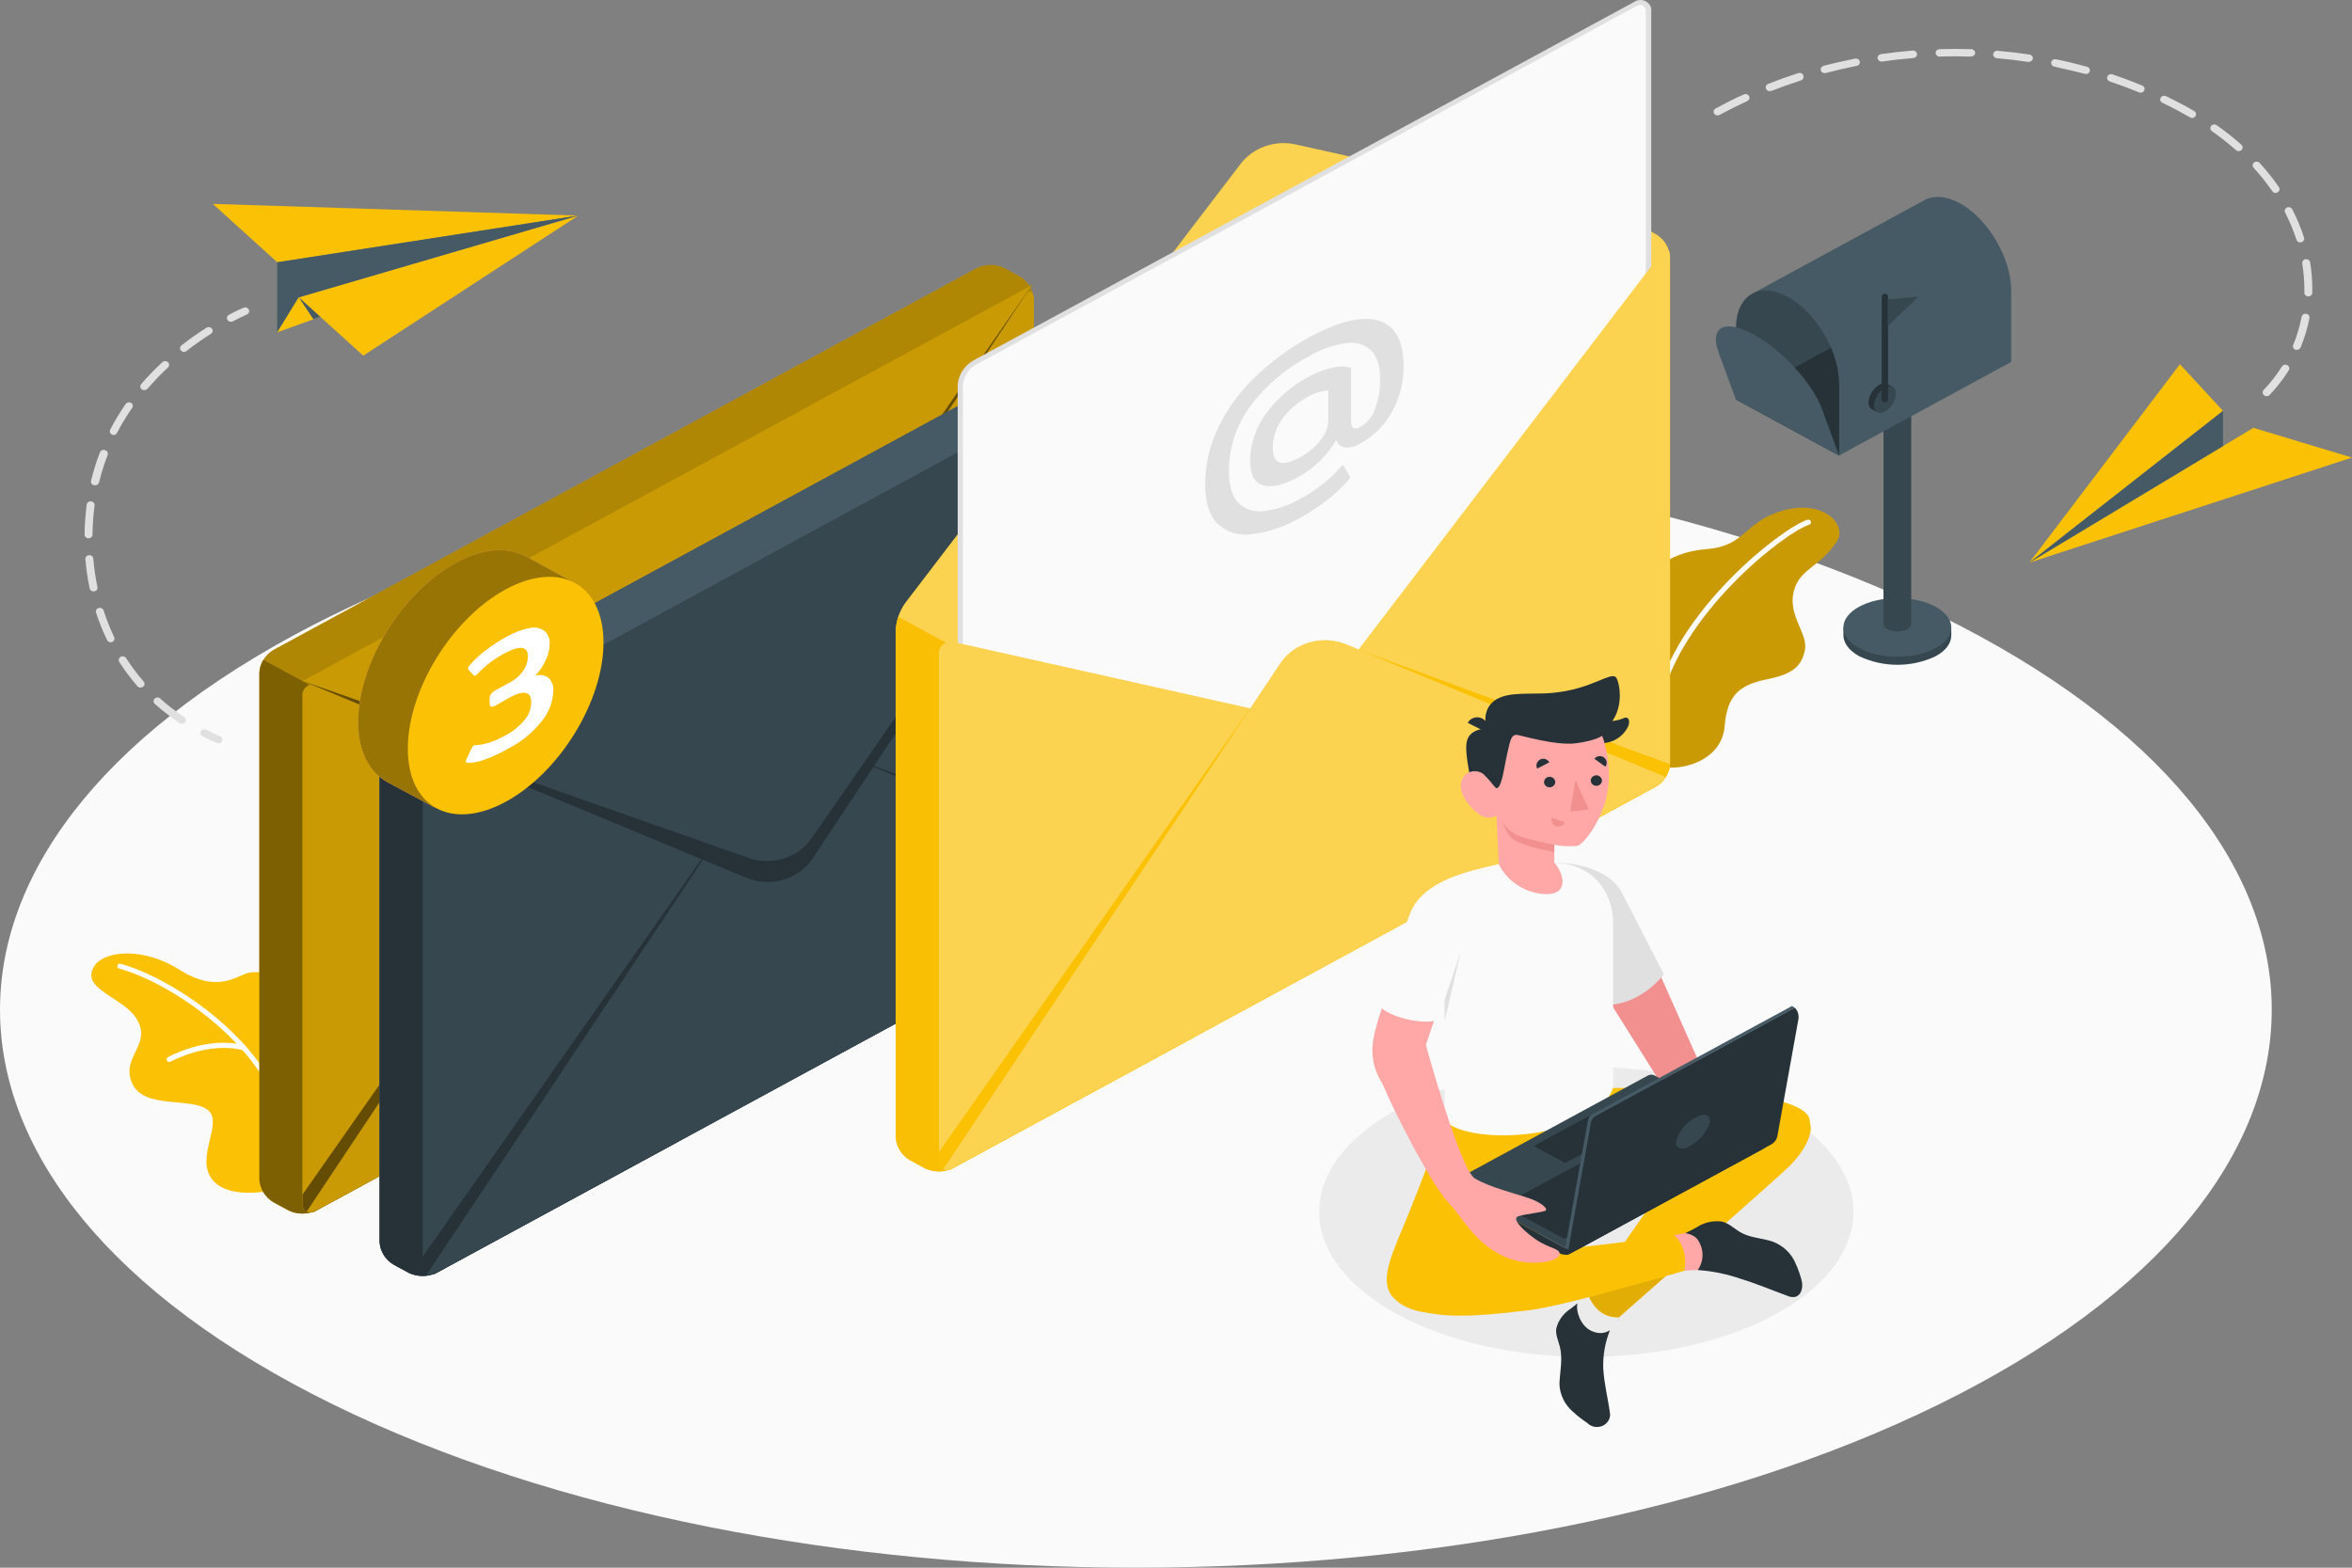 <svg width="75" height="50" viewBox="0 0 75 50" fill="none" xmlns="http://www.w3.org/2000/svg">
<rect x="0" y="0" width="75" height="50" fill="#808080" stroke="none"/>
<path d="M10.609 44.788C24.755 51.737 47.688 51.737 61.832 44.788C75.976 37.838 75.978 26.57 61.832 19.62C47.686 12.671 24.753 12.671 10.609 19.62C-3.535 26.57 -3.537 37.838 10.609 44.788Z" fill="#FAFAFA"/>
<path d="M44.562 35.379C41.234 37.185 41.234 40.114 44.562 41.921C47.889 43.728 53.281 43.728 56.609 41.921C59.936 40.114 59.935 37.185 56.609 35.379C53.283 33.574 47.887 33.573 44.562 35.379Z" fill="#EBEBEB"/>
<path d="M9.527 9.483L18.441 6.875L11.584 11.343L9.527 9.483Z" fill="#FBC105"/>
<path d="M18.442 6.876L8.841 8.365L6.785 6.503L18.442 6.876Z" fill="#FBC105"/>
<path d="M8.84 8.365V10.599L9.527 9.483L18.441 6.875L8.84 8.365Z" fill="#455A64"/>
<path d="M8.84 10.599L10.213 10.104L9.527 9.483L8.84 10.599Z" fill="#FBC105"/>
<path d="M9.527 9.483L10.213 10.104L9.993 10.182L9.527 9.483Z" fill="#455A64"/>
<path d="M7.364 10.263C7.335 10.263 7.308 10.255 7.285 10.239C7.262 10.223 7.246 10.2 7.239 10.174C7.232 10.148 7.234 10.121 7.245 10.096C7.257 10.072 7.276 10.052 7.301 10.039C7.453 9.96 7.607 9.88 7.759 9.818C7.774 9.811 7.791 9.806 7.808 9.804C7.825 9.803 7.842 9.805 7.858 9.81C7.874 9.815 7.889 9.823 7.902 9.833C7.915 9.844 7.926 9.857 7.933 9.871C7.941 9.886 7.945 9.902 7.946 9.918C7.946 9.934 7.944 9.95 7.938 9.965C7.932 9.98 7.922 9.994 7.911 10.005C7.899 10.017 7.884 10.026 7.869 10.033C7.722 10.099 7.572 10.171 7.425 10.249C7.406 10.258 7.385 10.263 7.364 10.263V10.263Z" fill="#E0E0E0"/>
<path d="M5.805 23.086C5.779 23.086 5.754 23.079 5.732 23.065C5.458 22.883 5.198 22.683 4.954 22.465C4.939 22.456 4.926 22.443 4.916 22.428C4.906 22.414 4.9 22.397 4.897 22.38C4.895 22.363 4.897 22.346 4.902 22.329C4.908 22.312 4.917 22.297 4.93 22.285C4.942 22.272 4.957 22.262 4.974 22.255C4.991 22.248 5.01 22.245 5.028 22.246C5.046 22.247 5.064 22.251 5.081 22.259C5.097 22.267 5.112 22.278 5.123 22.292C5.358 22.502 5.609 22.695 5.874 22.87C5.896 22.885 5.912 22.905 5.921 22.93C5.929 22.953 5.929 22.979 5.921 23.003C5.913 23.027 5.896 23.048 5.875 23.063C5.853 23.078 5.827 23.086 5.8 23.086H5.805ZM4.481 21.93C4.463 21.93 4.444 21.926 4.427 21.919C4.41 21.912 4.395 21.901 4.383 21.887C4.171 21.643 3.977 21.384 3.804 21.114C3.787 21.087 3.782 21.054 3.79 21.023C3.798 20.992 3.818 20.966 3.847 20.95C3.876 20.933 3.911 20.928 3.944 20.936C3.976 20.943 4.005 20.963 4.022 20.99C4.189 21.251 4.375 21.5 4.579 21.736C4.6 21.761 4.61 21.792 4.607 21.823C4.604 21.854 4.588 21.883 4.562 21.903C4.54 21.921 4.511 21.93 4.481 21.93V21.93ZM3.531 20.485C3.506 20.485 3.482 20.479 3.462 20.466C3.441 20.454 3.424 20.436 3.414 20.415C3.276 20.128 3.158 19.832 3.06 19.531C3.053 19.502 3.057 19.471 3.073 19.445C3.089 19.419 3.115 19.399 3.146 19.39C3.177 19.381 3.21 19.384 3.238 19.397C3.267 19.41 3.29 19.433 3.301 19.461C3.395 19.753 3.507 20.038 3.639 20.317C3.646 20.331 3.65 20.346 3.651 20.362C3.651 20.378 3.649 20.394 3.643 20.409C3.637 20.423 3.628 20.437 3.617 20.448C3.605 20.46 3.592 20.469 3.576 20.476C3.562 20.482 3.547 20.485 3.531 20.485ZM2.982 18.864C2.953 18.864 2.925 18.854 2.902 18.836C2.88 18.819 2.864 18.794 2.859 18.767C2.794 18.459 2.749 18.147 2.722 17.834C2.719 17.802 2.73 17.771 2.752 17.747C2.774 17.723 2.805 17.707 2.839 17.705C2.872 17.702 2.905 17.713 2.931 17.733C2.957 17.754 2.973 17.783 2.975 17.814C3 18.119 3.044 18.422 3.107 18.721C3.111 18.736 3.111 18.752 3.107 18.768C3.104 18.783 3.098 18.798 3.089 18.811C3.079 18.824 3.067 18.835 3.053 18.843C3.039 18.852 3.024 18.858 3.007 18.861L2.982 18.864ZM2.822 17.168C2.805 17.168 2.789 17.165 2.773 17.159C2.758 17.153 2.744 17.144 2.732 17.133C2.721 17.122 2.711 17.108 2.705 17.094C2.699 17.079 2.696 17.063 2.697 17.048C2.701 16.733 2.723 16.42 2.764 16.108C2.765 16.091 2.768 16.074 2.776 16.059C2.783 16.044 2.794 16.03 2.808 16.019C2.821 16.008 2.837 16 2.854 15.995C2.871 15.99 2.889 15.989 2.906 15.991C2.924 15.993 2.941 15.998 2.956 16.007C2.971 16.016 2.985 16.027 2.995 16.041C3.005 16.055 3.012 16.07 3.015 16.087C3.019 16.103 3.018 16.12 3.014 16.136C2.975 16.44 2.954 16.745 2.95 17.051C2.95 17.067 2.946 17.082 2.94 17.096C2.933 17.111 2.924 17.124 2.912 17.135C2.9 17.145 2.886 17.154 2.87 17.16C2.855 17.166 2.838 17.169 2.822 17.168V17.168ZM3.028 15.477C3.018 15.479 3.009 15.479 2.999 15.477C2.966 15.47 2.938 15.452 2.92 15.425C2.902 15.399 2.896 15.367 2.903 15.336C2.977 15.028 3.071 14.726 3.186 14.429C3.192 14.414 3.201 14.4 3.213 14.388C3.224 14.376 3.238 14.366 3.254 14.359C3.27 14.352 3.287 14.349 3.305 14.349C3.322 14.348 3.339 14.352 3.355 14.358C3.372 14.364 3.386 14.372 3.399 14.383C3.412 14.394 3.422 14.407 3.429 14.422C3.436 14.437 3.44 14.453 3.44 14.469C3.441 14.486 3.438 14.502 3.431 14.517C3.32 14.803 3.229 15.096 3.158 15.393C3.149 15.419 3.132 15.441 3.108 15.457C3.085 15.472 3.056 15.479 3.028 15.477V15.477ZM3.629 13.874C3.609 13.874 3.59 13.87 3.573 13.861C3.558 13.854 3.544 13.845 3.533 13.833C3.522 13.822 3.513 13.808 3.508 13.793C3.502 13.779 3.5 13.763 3.501 13.747C3.502 13.732 3.507 13.716 3.514 13.702C3.661 13.419 3.827 13.145 4.01 12.881C4.029 12.857 4.056 12.84 4.088 12.834C4.119 12.827 4.152 12.832 4.179 12.848C4.206 12.865 4.225 12.891 4.232 12.92C4.239 12.95 4.233 12.981 4.216 13.007C4.038 13.262 3.877 13.527 3.735 13.801C3.726 13.821 3.712 13.839 3.693 13.851C3.674 13.864 3.652 13.872 3.629 13.874V13.874ZM4.599 12.445C4.571 12.445 4.544 12.436 4.522 12.419C4.509 12.41 4.498 12.398 4.49 12.384C4.481 12.37 4.476 12.355 4.474 12.339C4.472 12.323 4.474 12.308 4.479 12.293C4.483 12.277 4.491 12.263 4.502 12.251C4.713 12.006 4.938 11.772 5.177 11.551C5.201 11.529 5.233 11.516 5.266 11.516C5.3 11.516 5.332 11.529 5.356 11.551C5.38 11.573 5.393 11.604 5.393 11.635C5.393 11.667 5.38 11.697 5.356 11.719C5.126 11.935 4.908 12.162 4.704 12.4C4.691 12.414 4.675 12.424 4.657 12.431C4.638 12.438 4.619 12.44 4.599 12.438V12.445ZM5.869 11.225C5.851 11.225 5.832 11.222 5.816 11.214C5.799 11.207 5.785 11.196 5.773 11.182C5.751 11.158 5.741 11.127 5.744 11.095C5.747 11.064 5.763 11.035 5.788 11.014C6.045 10.813 6.313 10.625 6.59 10.449C6.617 10.433 6.65 10.428 6.681 10.434C6.712 10.44 6.74 10.456 6.759 10.481C6.778 10.507 6.785 10.539 6.778 10.571C6.772 10.602 6.753 10.629 6.725 10.647C6.454 10.818 6.194 11.002 5.943 11.198C5.922 11.214 5.896 11.224 5.869 11.225V11.225Z" fill="#E0E0E0"/>
<path d="M6.967 23.706C6.949 23.706 6.931 23.702 6.914 23.695C6.757 23.628 6.602 23.557 6.453 23.48C6.439 23.473 6.426 23.463 6.416 23.452C6.405 23.44 6.397 23.426 6.392 23.411C6.387 23.397 6.386 23.381 6.387 23.366C6.389 23.35 6.393 23.335 6.401 23.322C6.417 23.294 6.443 23.274 6.475 23.265C6.506 23.256 6.541 23.258 6.57 23.273C6.715 23.346 6.865 23.415 7.017 23.48C7.043 23.492 7.065 23.511 7.077 23.535C7.09 23.56 7.094 23.587 7.088 23.614C7.082 23.64 7.066 23.664 7.044 23.681C7.022 23.698 6.994 23.707 6.965 23.708L6.967 23.706Z" fill="#E0E0E0"/>
<path d="M64.713 17.944L71.855 13.645L75 14.594L64.713 17.944Z" fill="#FBC105"/>
<path d="M64.713 17.945L70.886 13.105L69.513 11.616L64.713 17.945Z" fill="#FBC105"/>
<path d="M70.886 13.105V14.227L64.713 17.944L70.886 13.105Z" fill="#455A64"/>
<path d="M72.277 12.636C72.246 12.637 72.217 12.626 72.194 12.606C72.169 12.585 72.154 12.556 72.152 12.524C72.15 12.493 72.161 12.462 72.183 12.438C72.402 12.207 72.597 11.957 72.765 11.69C72.782 11.663 72.81 11.643 72.843 11.635C72.875 11.627 72.91 11.631 72.939 11.647C72.968 11.663 72.989 11.69 72.998 11.72C73.006 11.751 73.001 11.784 72.984 11.811C72.808 12.09 72.603 12.354 72.373 12.597C72.361 12.61 72.346 12.62 72.33 12.627C72.313 12.633 72.295 12.637 72.277 12.636ZM73.243 11.157C73.228 11.159 73.212 11.159 73.197 11.157C73.181 11.151 73.167 11.142 73.154 11.131C73.142 11.12 73.132 11.106 73.126 11.092C73.119 11.077 73.116 11.061 73.116 11.045C73.116 11.029 73.12 11.013 73.126 10.998C73.246 10.709 73.335 10.409 73.393 10.104C73.399 10.073 73.418 10.045 73.446 10.027C73.474 10.009 73.508 10.002 73.541 10.008C73.574 10.014 73.603 10.031 73.622 10.057C73.642 10.084 73.649 10.116 73.643 10.147C73.581 10.467 73.486 10.78 73.361 11.084C73.351 11.106 73.335 11.124 73.314 11.137C73.293 11.15 73.268 11.157 73.243 11.157V11.157ZM73.604 9.453C73.588 9.453 73.571 9.45 73.556 9.443C73.541 9.437 73.527 9.428 73.516 9.417C73.504 9.406 73.495 9.392 73.489 9.378C73.483 9.363 73.48 9.348 73.481 9.332C73.481 9.291 73.481 9.25 73.481 9.209C73.48 8.939 73.457 8.67 73.413 8.404C73.408 8.372 73.417 8.34 73.437 8.315C73.457 8.289 73.486 8.272 73.52 8.267C73.553 8.263 73.587 8.271 73.614 8.29C73.641 8.308 73.659 8.336 73.665 8.367C73.71 8.645 73.734 8.927 73.734 9.209C73.734 9.251 73.734 9.294 73.734 9.337C73.733 9.369 73.718 9.398 73.694 9.42C73.67 9.442 73.638 9.453 73.604 9.453V9.453ZM73.349 7.732C73.322 7.732 73.296 7.723 73.274 7.708C73.252 7.692 73.237 7.671 73.229 7.646C73.132 7.348 73.011 7.058 72.866 6.778C72.859 6.764 72.855 6.748 72.853 6.733C72.853 6.717 72.855 6.701 72.86 6.687C72.866 6.672 72.874 6.658 72.886 6.647C72.897 6.635 72.91 6.626 72.925 6.619C72.956 6.605 72.99 6.603 73.022 6.614C73.054 6.624 73.08 6.646 73.094 6.674C73.245 6.966 73.371 7.268 73.471 7.578C73.476 7.593 73.477 7.609 73.476 7.624C73.474 7.64 73.469 7.655 73.461 7.668C73.454 7.682 73.443 7.694 73.43 7.704C73.417 7.714 73.402 7.721 73.386 7.726C73.374 7.73 73.362 7.732 73.349 7.732V7.732ZM72.566 6.155C72.544 6.155 72.523 6.15 72.505 6.141C72.486 6.131 72.471 6.117 72.459 6.1C72.278 5.838 72.079 5.589 71.864 5.352C71.853 5.34 71.844 5.326 71.839 5.311C71.834 5.296 71.832 5.281 71.833 5.265C71.834 5.249 71.839 5.234 71.846 5.22C71.854 5.206 71.864 5.194 71.877 5.184C71.889 5.173 71.904 5.166 71.92 5.161C71.935 5.156 71.952 5.154 71.969 5.155C71.985 5.156 72.001 5.161 72.016 5.168C72.031 5.175 72.044 5.184 72.054 5.196C72.278 5.441 72.485 5.7 72.672 5.971C72.688 5.997 72.693 6.028 72.686 6.057C72.679 6.086 72.661 6.112 72.635 6.13C72.615 6.144 72.591 6.152 72.566 6.154V6.155ZM71.384 4.82C71.352 4.82 71.321 4.808 71.298 4.787C71.055 4.573 70.799 4.371 70.533 4.183C70.52 4.174 70.509 4.162 70.5 4.149C70.492 4.135 70.486 4.12 70.484 4.105C70.481 4.089 70.482 4.074 70.487 4.059C70.491 4.043 70.498 4.029 70.508 4.017C70.518 4.004 70.53 3.994 70.545 3.986C70.559 3.978 70.575 3.972 70.591 3.97C70.608 3.968 70.624 3.969 70.641 3.973C70.657 3.977 70.672 3.983 70.685 3.993C70.96 4.186 71.222 4.393 71.472 4.614C71.491 4.63 71.504 4.651 71.509 4.675C71.515 4.698 71.513 4.723 71.503 4.745C71.494 4.768 71.477 4.787 71.456 4.8C71.435 4.813 71.41 4.82 71.384 4.82V4.82ZM69.903 3.763C69.879 3.762 69.856 3.756 69.836 3.744C69.721 3.677 69.601 3.61 69.48 3.545C69.311 3.456 69.142 3.367 68.963 3.283C68.947 3.277 68.932 3.268 68.92 3.256C68.907 3.244 68.898 3.23 68.892 3.214C68.885 3.199 68.883 3.182 68.884 3.166C68.885 3.149 68.889 3.133 68.897 3.118C68.906 3.104 68.917 3.091 68.93 3.08C68.944 3.07 68.96 3.062 68.977 3.058C68.994 3.053 69.011 3.052 69.029 3.055C69.046 3.057 69.063 3.063 69.078 3.072C69.255 3.158 69.432 3.247 69.605 3.339C69.73 3.404 69.851 3.472 69.969 3.542C69.997 3.558 70.016 3.584 70.024 3.613C70.032 3.643 70.027 3.674 70.011 3.701C70.001 3.719 69.985 3.734 69.966 3.745C69.947 3.756 69.926 3.762 69.903 3.763V3.763ZM54.768 3.682C54.746 3.681 54.724 3.676 54.705 3.665C54.686 3.655 54.67 3.639 54.659 3.621C54.643 3.594 54.638 3.563 54.647 3.533C54.655 3.503 54.676 3.478 54.704 3.462C54.998 3.304 55.3 3.145 55.606 3.012C55.636 2.998 55.67 2.996 55.702 3.006C55.733 3.016 55.76 3.037 55.775 3.066C55.789 3.094 55.79 3.127 55.779 3.156C55.768 3.186 55.745 3.21 55.715 3.224C55.415 3.362 55.118 3.51 54.829 3.667C54.81 3.676 54.789 3.68 54.768 3.678V3.682ZM68.257 2.956C68.24 2.956 68.222 2.952 68.207 2.945C67.903 2.819 67.589 2.702 67.275 2.597C67.243 2.586 67.217 2.564 67.203 2.536C67.188 2.507 67.187 2.474 67.198 2.444C67.209 2.414 67.233 2.39 67.264 2.376C67.294 2.363 67.329 2.361 67.361 2.372C67.68 2.48 67.999 2.599 68.31 2.727C68.337 2.738 68.359 2.758 68.373 2.782C68.386 2.807 68.39 2.835 68.384 2.862C68.378 2.889 68.362 2.913 68.339 2.93C68.316 2.948 68.287 2.957 68.257 2.956V2.956ZM56.431 2.907C56.406 2.907 56.382 2.9 56.361 2.887C56.34 2.874 56.324 2.855 56.315 2.834C56.308 2.819 56.304 2.803 56.304 2.788C56.303 2.772 56.306 2.756 56.313 2.741C56.319 2.726 56.328 2.713 56.34 2.701C56.352 2.69 56.367 2.681 56.382 2.675C56.695 2.551 57.015 2.437 57.336 2.334C57.352 2.327 57.37 2.324 57.387 2.325C57.404 2.325 57.422 2.329 57.438 2.335C57.453 2.342 57.468 2.352 57.479 2.364C57.491 2.377 57.499 2.391 57.505 2.407C57.511 2.422 57.514 2.438 57.513 2.455C57.513 2.471 57.508 2.487 57.501 2.502C57.494 2.517 57.483 2.53 57.47 2.541C57.457 2.552 57.442 2.56 57.426 2.565C57.11 2.667 56.792 2.78 56.487 2.9C56.469 2.905 56.45 2.906 56.431 2.904V2.907ZM66.515 2.357C66.503 2.359 66.491 2.359 66.48 2.357C66.161 2.27 65.833 2.199 65.507 2.124C65.491 2.121 65.475 2.114 65.462 2.105C65.448 2.096 65.436 2.085 65.427 2.072C65.418 2.059 65.412 2.044 65.409 2.029C65.406 2.013 65.407 1.997 65.41 1.982C65.414 1.967 65.42 1.952 65.43 1.939C65.439 1.926 65.452 1.915 65.466 1.907C65.48 1.898 65.495 1.893 65.512 1.89C65.528 1.887 65.545 1.887 65.561 1.891C65.899 1.959 66.226 2.04 66.551 2.129C66.58 2.137 66.605 2.154 66.622 2.179C66.638 2.203 66.645 2.232 66.641 2.26C66.636 2.288 66.621 2.314 66.598 2.333C66.575 2.352 66.546 2.362 66.515 2.362V2.357ZM58.184 2.334C58.156 2.333 58.129 2.325 58.107 2.309C58.085 2.293 58.069 2.271 58.062 2.246C58.057 2.231 58.056 2.216 58.058 2.2C58.06 2.185 58.065 2.17 58.073 2.156C58.081 2.143 58.092 2.131 58.105 2.121C58.117 2.112 58.132 2.104 58.148 2.1C58.474 2.014 58.808 1.941 59.141 1.872C59.158 1.867 59.175 1.865 59.193 1.867C59.211 1.868 59.228 1.874 59.243 1.882C59.258 1.89 59.272 1.902 59.282 1.915C59.292 1.929 59.3 1.944 59.303 1.96C59.307 1.977 59.307 1.993 59.303 2.01C59.3 2.026 59.292 2.041 59.282 2.055C59.272 2.068 59.258 2.08 59.243 2.088C59.228 2.096 59.211 2.102 59.193 2.103C58.866 2.168 58.538 2.245 58.217 2.329L58.184 2.334ZM64.705 1.975H64.68C64.351 1.926 64.015 1.886 63.684 1.857C63.666 1.857 63.649 1.854 63.633 1.847C63.617 1.84 63.603 1.83 63.592 1.818C63.58 1.806 63.571 1.792 63.565 1.776C63.56 1.761 63.558 1.744 63.559 1.728C63.561 1.712 63.566 1.696 63.574 1.681C63.583 1.667 63.594 1.654 63.608 1.644C63.621 1.634 63.637 1.627 63.654 1.623C63.671 1.619 63.689 1.618 63.706 1.621C64.043 1.649 64.381 1.689 64.719 1.74C64.752 1.745 64.781 1.763 64.801 1.788C64.82 1.814 64.828 1.845 64.823 1.876C64.818 1.902 64.803 1.925 64.781 1.942C64.76 1.959 64.733 1.969 64.705 1.97V1.975ZM59.997 1.964C59.967 1.964 59.938 1.954 59.915 1.935C59.892 1.917 59.877 1.892 59.872 1.864C59.867 1.832 59.875 1.8 59.895 1.775C59.915 1.749 59.945 1.732 59.978 1.727C60.316 1.679 60.654 1.64 60.991 1.613C61.008 1.611 61.025 1.613 61.041 1.618C61.056 1.623 61.071 1.63 61.084 1.64C61.097 1.65 61.107 1.663 61.115 1.677C61.123 1.691 61.127 1.706 61.129 1.722C61.13 1.737 61.128 1.753 61.123 1.768C61.118 1.783 61.11 1.797 61.099 1.809C61.089 1.821 61.076 1.831 61.061 1.838C61.046 1.845 61.03 1.85 61.013 1.851C60.675 1.878 60.346 1.914 60.017 1.964H59.997ZM62.858 1.805C62.521 1.794 62.183 1.792 61.854 1.805C61.837 1.806 61.821 1.803 61.805 1.798C61.789 1.793 61.775 1.784 61.763 1.774C61.751 1.763 61.741 1.75 61.734 1.736C61.728 1.722 61.724 1.706 61.724 1.691C61.723 1.675 61.726 1.659 61.732 1.645C61.738 1.63 61.747 1.616 61.758 1.605C61.77 1.594 61.783 1.584 61.799 1.578C61.814 1.572 61.83 1.569 61.847 1.568C62.185 1.557 62.522 1.559 62.86 1.568C62.877 1.569 62.893 1.572 62.908 1.579C62.923 1.585 62.937 1.594 62.949 1.605C62.96 1.617 62.969 1.63 62.975 1.645C62.981 1.659 62.984 1.675 62.983 1.691C62.981 1.72 62.967 1.748 62.944 1.769C62.92 1.789 62.89 1.801 62.858 1.802V1.805Z" fill="#E0E0E0"/>
<path d="M62.222 20.265V20.011H62.157C62.056 19.839 61.904 19.699 61.719 19.608C61.342 19.428 60.925 19.334 60.502 19.334C60.079 19.334 59.662 19.428 59.285 19.608C59.1 19.699 58.948 19.839 58.848 20.011H58.782V20.257C58.782 20.5 58.951 20.745 59.288 20.93C59.666 21.11 60.083 21.203 60.505 21.203C60.928 21.203 61.345 21.11 61.723 20.93C62.057 20.751 62.224 20.506 62.222 20.265Z" fill="#37474F"/>
<path d="M60.502 20.947C61.452 20.947 62.222 20.528 62.222 20.012C62.222 19.495 61.452 19.076 60.502 19.076C59.552 19.076 58.782 19.495 58.782 20.012C58.782 20.528 59.552 20.947 60.502 20.947Z" fill="#455A64"/>
<path d="M60.06 12.225V19.901C60.064 19.938 60.077 19.973 60.1 20.003C60.123 20.032 60.153 20.056 60.188 20.071C60.285 20.117 60.393 20.142 60.502 20.142C60.61 20.142 60.718 20.117 60.815 20.071C60.85 20.056 60.881 20.033 60.904 20.003C60.927 19.973 60.941 19.938 60.945 19.901V12.225H60.06Z" fill="#37474F"/>
<path d="M62.487 6.479C62.056 6.245 61.665 6.226 61.371 6.38L55.903 9.353L58.646 14.527L64.133 11.542V9.278C64.133 8.225 63.395 6.973 62.487 6.479Z" fill="#455A64"/>
<path d="M58.645 12.261V14.527L55.355 12.739V10.475C55.355 9.422 56.091 8.97 56.999 9.463C57.582 9.781 58.093 10.406 58.385 11.092C58.549 11.463 58.637 11.86 58.645 12.261Z" fill="#37474F"/>
<path d="M58.645 12.261V14.527L55.355 12.739L58.385 11.092C58.549 11.463 58.637 11.86 58.645 12.261Z" fill="#263238"/>
<path d="M58.097 13.038C57.794 12.215 56.812 11.148 55.902 10.656C54.992 10.164 54.502 10.429 54.805 11.252L55.353 12.741L58.645 14.529C58.645 14.529 58.401 13.86 58.097 13.038Z" fill="#455A64"/>
<path d="M60.361 12.347L60.177 12.247C60.138 12.23 60.094 12.223 60.051 12.227C60.008 12.231 59.966 12.246 59.931 12.27C59.829 12.332 59.745 12.416 59.684 12.515C59.623 12.614 59.588 12.725 59.581 12.839C59.577 12.88 59.584 12.922 59.602 12.959C59.62 12.996 59.649 13.029 59.684 13.052V13.052L59.853 13.144L59.885 13.095C59.92 13.088 59.954 13.076 59.985 13.059C60.087 12.996 60.171 12.912 60.232 12.814C60.293 12.715 60.328 12.604 60.334 12.49C60.334 12.462 60.33 12.434 60.323 12.406L60.361 12.347Z" fill="#263238"/>
<path d="M60.106 12.366C60.004 12.428 59.919 12.512 59.859 12.611C59.798 12.71 59.763 12.821 59.756 12.934C59.756 13.144 59.913 13.228 60.106 13.123C60.208 13.061 60.292 12.977 60.353 12.879C60.414 12.78 60.449 12.669 60.455 12.555C60.46 12.345 60.291 12.261 60.106 12.366Z" fill="#37474F"/>
<path d="M60.105 12.834C60.092 12.834 60.079 12.832 60.066 12.827C60.054 12.822 60.043 12.815 60.034 12.806C60.024 12.797 60.017 12.787 60.012 12.775C60.007 12.764 60.004 12.752 60.004 12.739V9.463C60.004 9.438 60.015 9.414 60.034 9.396C60.053 9.378 60.078 9.368 60.105 9.368C60.132 9.368 60.158 9.378 60.177 9.396C60.196 9.414 60.206 9.438 60.206 9.463V12.739C60.206 12.764 60.196 12.788 60.177 12.806C60.158 12.824 60.132 12.834 60.105 12.834V12.834Z" fill="#263238"/>
<path d="M60.196 9.549V10.404L61.17 9.464L60.196 9.549Z" fill="#37474F"/>
<path d="M8.982 37.884C8.898 37.927 7.348 38.34 6.774 37.627C6.2 36.914 7.154 35.803 6.616 35.393C6.077 34.983 4.568 35.393 4.205 34.533C3.842 33.672 4.917 33.3 4.313 32.432C3.931 31.884 2.864 31.583 2.913 31.073C2.984 30.328 4.443 30.12 5.716 30.925C6.989 31.73 7.583 31.07 7.986 31.016C8.39 30.962 9.261 31.081 9.234 32.415C9.207 33.748 8.982 37.884 8.982 37.884Z" fill="#FBC105"/>
<path d="M9.086 35.994C9.066 35.993 9.046 35.987 9.031 35.975C9.015 35.962 9.005 35.946 9.001 35.927C8.557 33.386 5.429 31.334 3.801 30.892C3.791 30.889 3.781 30.885 3.772 30.878C3.763 30.872 3.756 30.864 3.75 30.855C3.745 30.845 3.742 30.835 3.741 30.825C3.74 30.814 3.741 30.804 3.744 30.794C3.75 30.773 3.765 30.756 3.784 30.746C3.804 30.736 3.827 30.734 3.849 30.74C5.512 31.192 8.713 33.302 9.168 35.901C9.172 35.922 9.166 35.943 9.153 35.96C9.141 35.977 9.121 35.989 9.099 35.992L9.086 35.994Z" fill="white"/>
<path d="M5.396 33.867C5.377 33.867 5.359 33.862 5.344 33.851C5.329 33.841 5.319 33.826 5.314 33.809C5.309 33.792 5.31 33.775 5.317 33.758C5.324 33.742 5.336 33.729 5.352 33.72C5.403 33.691 6.608 33.029 7.793 33.339C7.815 33.344 7.835 33.358 7.846 33.377C7.858 33.395 7.861 33.418 7.856 33.439C7.85 33.46 7.835 33.478 7.815 33.489C7.795 33.5 7.772 33.503 7.749 33.497C6.632 33.205 5.45 33.855 5.438 33.861C5.425 33.867 5.41 33.869 5.396 33.867V33.867Z" fill="white"/>
<path d="M53.117 24.47C53.782 24.555 54.915 24.193 54.996 23.152C55.077 22.11 55.535 21.828 56.374 21.658C57.213 21.488 57.459 21.213 57.556 20.718C57.652 20.222 57.014 19.63 57.193 18.884C57.372 18.138 57.969 18.139 58.557 17.296C58.933 16.753 58.162 15.924 56.877 16.28C55.592 16.636 55.695 17.415 54.41 17.515C53.126 17.615 52.32 18.349 52.295 19.262C52.27 20.175 53.117 24.47 53.117 24.47Z" fill="#FBC105"/>
<path opacity="0.2" d="M53.117 24.47C53.782 24.555 54.915 24.193 54.996 23.152C55.077 22.11 55.535 21.828 56.374 21.658C57.213 21.488 57.459 21.213 57.556 20.718C57.652 20.222 57.014 19.63 57.193 18.884C57.372 18.138 57.969 18.139 58.557 17.296C58.933 16.753 58.162 15.924 56.877 16.28C55.592 16.636 55.695 17.415 54.41 17.515C53.126 17.615 52.32 18.349 52.295 19.262C52.27 20.175 53.117 24.47 53.117 24.47Z" fill="black"/>
<path d="M52.874 22.473H52.864C52.853 22.47 52.843 22.466 52.834 22.46C52.824 22.455 52.816 22.447 52.81 22.439C52.804 22.43 52.8 22.42 52.798 22.41C52.796 22.4 52.796 22.389 52.798 22.379C53.419 19.491 56.808 16.847 57.633 16.577C57.656 16.57 57.68 16.572 57.701 16.582C57.722 16.592 57.738 16.609 57.745 16.63C57.753 16.651 57.751 16.674 57.74 16.694C57.73 16.714 57.711 16.729 57.689 16.736C56.882 17 53.571 19.594 52.962 22.419C52.956 22.435 52.944 22.45 52.928 22.459C52.912 22.469 52.893 22.474 52.874 22.473V22.473Z" fill="white"/>
<path d="M8.272 21.448C8.281 21.305 8.325 21.166 8.401 21.041C8.477 20.917 8.584 20.812 8.711 20.733L31.15 8.549C31.286 8.485 31.436 8.451 31.588 8.451C31.74 8.451 31.89 8.485 32.026 8.549L32.521 8.819C32.649 8.897 32.755 9.002 32.832 9.127C32.908 9.251 32.952 9.39 32.96 9.534V25.709C32.951 25.852 32.907 25.992 32.831 26.116C32.754 26.24 32.648 26.345 32.521 26.424L10.082 38.607C9.946 38.672 9.796 38.706 9.643 38.706C9.491 38.706 9.34 38.672 9.204 38.607L8.711 38.338C8.584 38.26 8.478 38.154 8.401 38.03C8.325 37.906 8.281 37.767 8.272 37.624V21.448Z" fill="#FBC105"/>
<path opacity="0.3" d="M8.272 21.448C8.281 21.305 8.325 21.166 8.401 21.041C8.477 20.917 8.584 20.812 8.711 20.733L31.15 8.549C31.286 8.485 31.436 8.451 31.588 8.451C31.74 8.451 31.89 8.485 32.026 8.549L32.521 8.819C32.649 8.897 32.755 9.002 32.832 9.127C32.908 9.251 32.952 9.39 32.96 9.534V25.709C32.951 25.852 32.907 25.992 32.831 26.116C32.754 26.24 32.648 26.345 32.521 26.424L10.082 38.607C9.946 38.672 9.796 38.706 9.643 38.706C9.491 38.706 9.34 38.672 9.204 38.607L8.711 38.338C8.584 38.26 8.478 38.154 8.401 38.03C8.325 37.906 8.281 37.767 8.272 37.624V21.448Z" fill="black"/>
<path d="M10.329 22.09L8.401 21.042C8.322 21.165 8.278 21.305 8.272 21.448V37.624C8.281 37.767 8.325 37.907 8.401 38.031C8.478 38.155 8.584 38.26 8.711 38.339L9.204 38.607C9.34 38.672 9.491 38.706 9.643 38.706C9.796 38.706 9.946 38.672 10.082 38.607L10.329 38.474V22.09Z" fill="#FBC105"/>
<path opacity="0.5" d="M10.329 22.09L8.401 21.042C8.322 21.165 8.278 21.305 8.272 21.448V37.624C8.281 37.767 8.325 37.907 8.401 38.031C8.478 38.155 8.584 38.26 8.711 38.339L9.204 38.607C9.34 38.672 9.491 38.706 9.643 38.706C9.796 38.706 9.946 38.672 10.082 38.607L10.329 38.474V22.09Z" fill="black"/>
<path d="M32.961 9.534V25.71C32.955 25.858 32.908 26.002 32.824 26.127C32.759 26.233 32.672 26.325 32.567 26.397L32.55 26.407L32.522 26.424L10.083 38.607C10.04 38.636 9.99 38.653 9.938 38.659C9.886 38.664 9.833 38.658 9.784 38.639C9.737 38.611 9.7 38.572 9.675 38.525C9.65 38.479 9.64 38.427 9.644 38.375V22.193C9.64 22.135 9.651 22.077 9.677 22.024C9.702 21.971 9.74 21.925 9.789 21.889C9.837 21.853 9.894 21.829 9.955 21.818C10.016 21.807 10.078 21.811 10.137 21.828L19.573 23.938L20.808 24.214C20.954 24.24 21.105 24.227 21.244 24.179C21.383 24.13 21.505 24.046 21.597 23.936L23.029 22.061L32.665 9.443C32.827 9.231 32.961 9.27 32.961 9.534Z" fill="#FBC105"/>
<path opacity="0.2" d="M32.961 9.534V25.71C32.955 25.858 32.908 26.002 32.824 26.127C32.759 26.233 32.672 26.325 32.567 26.397L32.55 26.407L32.522 26.424L10.083 38.607C10.04 38.636 9.99 38.653 9.938 38.659C9.886 38.664 9.833 38.658 9.784 38.639C9.737 38.611 9.7 38.572 9.675 38.525C9.65 38.479 9.64 38.427 9.644 38.375V22.193C9.64 22.135 9.651 22.077 9.677 22.024C9.702 21.971 9.74 21.925 9.789 21.889C9.837 21.853 9.894 21.829 9.955 21.818C10.016 21.807 10.078 21.811 10.137 21.828L19.573 23.938L20.808 24.214C20.954 24.24 21.105 24.227 21.244 24.179C21.383 24.13 21.505 24.046 21.597 23.936L23.029 22.061L32.665 9.443C32.827 9.231 32.961 9.27 32.961 9.534Z" fill="black"/>
<path d="M32.52 26.424L32.549 26.407L32.566 26.397C32.67 26.325 32.758 26.233 32.823 26.127C32.906 26.004 32.953 25.862 32.959 25.716L23.027 22.064L29.679 27.971L32.52 26.424Z" fill="#FBC105"/>
<path opacity="0.6" d="M32.52 26.424L32.549 26.407L32.566 26.397C32.67 26.325 32.758 26.233 32.823 26.127C32.906 26.004 32.953 25.862 32.959 25.716L23.027 22.064L29.679 27.971L32.52 26.424Z" fill="black"/>
<path d="M9.643 38.375C9.637 38.428 9.646 38.481 9.67 38.529C9.694 38.577 9.732 38.618 9.78 38.647C9.828 38.666 9.881 38.672 9.934 38.667C9.986 38.661 10.036 38.644 10.079 38.615L17.808 34.406L19.572 23.927L9.643 38.101V38.375Z" fill="#FBC105"/>
<path opacity="0.6" d="M9.643 38.375C9.637 38.428 9.646 38.481 9.67 38.529C9.694 38.577 9.732 38.618 9.78 38.647C9.828 38.666 9.881 38.672 9.934 38.667C9.986 38.661 10.036 38.644 10.079 38.615L17.808 34.406L19.572 23.927L9.643 38.101V38.375Z" fill="black"/>
<path d="M32.822 26.127C32.757 26.233 32.67 26.325 32.566 26.397L32.549 26.407L10.082 38.607C10.039 38.635 9.989 38.653 9.936 38.659C9.884 38.664 9.831 38.657 9.783 38.639L20.528 22.506C20.744 22.182 21.077 21.943 21.465 21.832C21.853 21.72 22.271 21.744 22.642 21.899L32.822 26.127Z" fill="#FBC105"/>
<path opacity="0.2" d="M32.822 26.127C32.757 26.233 32.67 26.325 32.566 26.397L32.549 26.407L10.082 38.607C10.039 38.635 9.989 38.653 9.936 38.659C9.884 38.664 9.831 38.657 9.783 38.639L20.528 22.506C20.744 22.182 21.077 21.943 21.465 21.832C21.853 21.72 22.271 21.744 22.642 21.899L32.822 26.127Z" fill="black"/>
<path d="M9.643 21.716L19.963 26.003C20.335 26.157 20.753 26.18 21.141 26.068C21.53 25.956 21.862 25.716 22.077 25.392L32.914 9.081L9.643 21.716Z" fill="#FBC105"/>
<path opacity="0.6" d="M9.643 21.716L19.963 26.003C20.335 26.157 20.753 26.18 21.141 26.068C21.53 25.956 21.862 25.716 22.077 25.392L32.914 9.081L9.643 21.716Z" fill="black"/>
<path d="M9.643 21.716L20.036 25.368C20.395 25.494 20.789 25.501 21.153 25.389C21.518 25.276 21.83 25.05 22.04 24.749L32.914 9.081L9.643 21.716Z" fill="#FBC105"/>
<path opacity="0.2" d="M9.643 21.716L20.036 25.368C20.395 25.494 20.789 25.501 21.153 25.389C21.518 25.276 21.83 25.05 22.04 24.749L32.914 9.081L9.643 21.716Z" fill="black"/>
<path d="M12.105 23.44C12.113 23.297 12.157 23.158 12.233 23.033C12.309 22.909 12.416 22.804 12.544 22.726L34.982 10.541C35.118 10.476 35.269 10.443 35.421 10.443C35.574 10.443 35.724 10.476 35.86 10.541L36.355 10.81C36.482 10.888 36.588 10.994 36.664 11.118C36.74 11.242 36.784 11.381 36.792 11.524V27.7C36.784 27.843 36.74 27.982 36.664 28.107C36.588 28.231 36.482 28.336 36.355 28.415L13.915 40.597C13.779 40.662 13.629 40.695 13.477 40.695C13.325 40.695 13.175 40.662 13.039 40.597L12.544 40.329C12.416 40.251 12.31 40.145 12.234 40.021C12.158 39.897 12.114 39.758 12.105 39.615V23.44Z" fill="#455A64"/>
<path d="M12.105 23.44C12.113 23.297 12.157 23.158 12.233 23.033C12.309 22.909 12.416 22.804 12.544 22.726L34.982 10.541C35.118 10.476 35.269 10.443 35.421 10.443C35.574 10.443 35.724 10.476 35.86 10.541L36.355 10.81C36.482 10.888 36.588 10.994 36.664 11.118C36.74 11.242 36.784 11.381 36.792 11.524V27.7C36.784 27.843 36.74 27.982 36.664 28.107C36.588 28.231 36.482 28.336 36.355 28.415L13.915 40.597C13.779 40.662 13.629 40.695 13.477 40.695C13.325 40.695 13.175 40.662 13.039 40.597L12.544 40.329C12.416 40.251 12.31 40.145 12.234 40.021C12.158 39.897 12.114 39.758 12.105 39.615V23.44Z" fill="#455A64"/>
<path d="M14.163 24.086L12.233 23.039C12.154 23.162 12.11 23.302 12.105 23.446V39.617C12.114 39.76 12.158 39.899 12.234 40.023C12.31 40.147 12.416 40.253 12.544 40.331L13.039 40.6C13.175 40.664 13.325 40.697 13.477 40.697C13.629 40.697 13.779 40.664 13.915 40.6L14.163 40.465V24.086Z" fill="#263238"/>
<path d="M36.794 11.524V27.7C36.788 27.849 36.741 27.992 36.657 28.118C36.592 28.224 36.505 28.316 36.4 28.388L36.383 28.397L36.355 28.415L13.916 40.598C13.873 40.626 13.823 40.644 13.771 40.65C13.719 40.655 13.666 40.648 13.617 40.629C13.57 40.601 13.532 40.56 13.508 40.512C13.483 40.464 13.474 40.411 13.48 40.358V24.183C13.477 24.126 13.488 24.068 13.513 24.015C13.538 23.962 13.577 23.915 13.625 23.88C13.674 23.844 13.731 23.819 13.791 23.809C13.852 23.798 13.915 23.801 13.973 23.818L23.409 25.928L24.645 26.205C24.791 26.23 24.941 26.218 25.08 26.169C25.219 26.12 25.341 26.036 25.433 25.927L26.863 24.052L36.5 11.434C36.655 11.224 36.794 11.261 36.794 11.524Z" fill="#37474F"/>
<path d="M36.355 28.415L36.383 28.398L36.4 28.388C36.505 28.316 36.592 28.224 36.657 28.118C36.739 27.995 36.785 27.854 36.792 27.709L26.862 24.057L33.512 29.96L36.355 28.415Z" fill="#263238"/>
<path d="M13.477 40.36C13.471 40.413 13.48 40.466 13.505 40.514C13.529 40.562 13.567 40.602 13.614 40.631C13.663 40.65 13.716 40.657 13.768 40.651C13.82 40.646 13.87 40.628 13.913 40.599V40.599L21.639 36.405L23.403 25.925L13.474 40.088L13.477 40.36Z" fill="#263238"/>
<path d="M36.656 28.118C36.591 28.224 36.503 28.316 36.399 28.388L36.382 28.398L13.916 40.598C13.874 40.627 13.824 40.644 13.771 40.65C13.719 40.655 13.666 40.648 13.618 40.63L24.362 24.498C24.577 24.174 24.909 23.935 25.298 23.823C25.686 23.711 26.104 23.734 26.475 23.889L36.656 28.118Z" fill="#37474F"/>
<path d="M13.477 23.709L23.797 27.996C24.169 28.15 24.587 28.173 24.974 28.061C25.362 27.948 25.694 27.709 25.909 27.385L36.746 11.066L13.477 23.709Z" fill="#263238"/>
<path d="M13.477 23.709L23.868 27.361C24.228 27.488 24.622 27.495 24.987 27.383C25.351 27.27 25.664 27.044 25.874 26.742L36.746 11.066L13.477 23.709Z" fill="#37474F"/>
<path d="M28.564 36.281V20.105C28.579 19.798 28.681 19.5 28.859 19.243L39.561 5.228C39.756 4.972 40.028 4.776 40.342 4.666C40.656 4.556 40.997 4.536 41.323 4.609L51.387 6.858C51.711 6.94 52.024 7.057 52.319 7.208L52.813 7.476C52.941 7.555 53.046 7.66 53.122 7.784C53.198 7.908 53.242 8.048 53.251 8.19V24.366C53.242 24.509 53.198 24.648 53.122 24.772C53.046 24.896 52.94 25.002 52.813 25.081L30.373 37.264C30.238 37.328 30.087 37.362 29.935 37.362C29.783 37.362 29.633 37.328 29.497 37.264L29.002 36.995C28.875 36.917 28.769 36.811 28.692 36.687C28.616 36.563 28.572 36.424 28.564 36.281V36.281Z" fill="#FBC105"/>
<path opacity="0.3" d="M28.564 36.281V20.105C28.579 19.798 28.681 19.5 28.859 19.243L39.561 5.228C39.756 4.972 40.028 4.776 40.342 4.666C40.656 4.556 40.997 4.536 41.323 4.609L51.387 6.858C51.711 6.94 52.024 7.057 52.319 7.208L52.813 7.476C52.941 7.555 53.046 7.66 53.122 7.784C53.198 7.908 53.242 8.048 53.251 8.19V24.366C53.242 24.509 53.198 24.648 53.122 24.772C53.046 24.896 52.94 25.002 52.813 25.081L30.373 37.264C30.238 37.328 30.087 37.362 29.935 37.362C29.783 37.362 29.633 37.328 29.497 37.264L29.002 36.995C28.875 36.917 28.769 36.811 28.692 36.687C28.616 36.563 28.572 36.424 28.564 36.281V36.281Z" fill="white"/>
<path d="M30.619 12.287V32.928C30.619 33.189 30.817 33.297 31.058 33.166L52.126 21.734C52.254 21.656 52.36 21.55 52.436 21.426C52.513 21.302 52.556 21.163 52.565 21.019V0.379C52.565 0.115 52.369 0.009 52.126 0.141L31.058 11.572C30.93 11.65 30.824 11.756 30.748 11.88C30.671 12.004 30.627 12.144 30.619 12.287V12.287Z" fill="#FAFAFA"/>
<path d="M30.864 33.304C30.809 33.304 30.756 33.291 30.708 33.266C30.651 33.229 30.604 33.179 30.575 33.12C30.545 33.061 30.533 32.996 30.539 32.931V12.29C30.547 12.133 30.595 11.979 30.679 11.843C30.763 11.707 30.88 11.591 31.021 11.506L52.088 0.074C52.143 0.032 52.211 0.006 52.281 0.001C52.352 -0.004 52.423 0.011 52.484 0.044C52.545 0.078 52.594 0.128 52.625 0.188C52.655 0.248 52.665 0.316 52.654 0.382V21.023C52.646 21.18 52.598 21.333 52.514 21.469C52.431 21.605 52.313 21.721 52.173 21.805L31.105 33.237C31.032 33.279 30.949 33.302 30.864 33.304V33.304ZM52.323 0.155C52.268 0.158 52.215 0.174 52.169 0.201L31.102 11.641C30.987 11.712 30.891 11.808 30.823 11.92C30.754 12.032 30.713 12.158 30.705 12.287V32.928C30.695 32.965 30.698 33.004 30.714 33.039C30.73 33.075 30.757 33.104 30.793 33.124C30.828 33.143 30.869 33.151 30.91 33.146C30.95 33.141 30.988 33.124 31.017 33.097L52.085 21.666C52.2 21.594 52.295 21.498 52.364 21.386C52.433 21.274 52.473 21.149 52.482 21.019V0.379C52.486 0.341 52.481 0.304 52.466 0.269C52.451 0.234 52.427 0.204 52.395 0.18C52.374 0.166 52.349 0.157 52.323 0.155V0.155Z" fill="#E0E0E0"/>
<path d="M30.165 20.499L28.645 19.673C28.596 19.813 28.569 19.958 28.564 20.105V36.281C28.573 36.424 28.617 36.563 28.693 36.688C28.77 36.812 28.876 36.917 29.003 36.996L29.496 37.264C29.632 37.329 29.782 37.363 29.934 37.363C30.087 37.363 30.237 37.329 30.373 37.264L30.584 37.151L30.165 20.499Z" fill="#FBC105"/>
<g opacity="0.1">
<path opacity="0.1" d="M30.165 20.498L28.645 19.673C28.596 19.812 28.569 19.958 28.564 20.105V36.281C28.573 36.424 28.617 36.563 28.693 36.687C28.77 36.811 28.876 36.917 29.003 36.995L29.496 37.264C29.632 37.328 29.782 37.362 29.934 37.362C30.087 37.362 30.237 37.328 30.373 37.264L30.584 37.151L30.165 20.498Z" fill="black"/>
</g>
<path d="M53.253 8.19V24.366C53.247 24.514 53.2 24.658 53.116 24.784C53.051 24.889 52.964 24.981 52.86 25.054L52.843 25.063L52.814 25.081L30.375 37.263C30.333 37.292 30.283 37.31 30.23 37.315C30.178 37.321 30.125 37.314 30.077 37.295C30.029 37.267 29.991 37.226 29.967 37.178C29.943 37.13 29.933 37.076 29.94 37.024V20.849C29.936 20.791 29.947 20.733 29.973 20.68C29.998 20.628 30.036 20.581 30.085 20.545C30.133 20.509 30.19 20.485 30.251 20.474C30.311 20.464 30.374 20.467 30.433 20.484L39.864 22.594L41.099 22.87C41.245 22.896 41.396 22.884 41.536 22.835C41.675 22.786 41.797 22.703 41.889 22.593L43.321 20.718L52.958 8.1C53.12 7.89 53.253 7.927 53.253 8.19Z" fill="#FBC105"/>
<path opacity="0.3" d="M53.253 8.19V24.366C53.247 24.514 53.2 24.658 53.116 24.784C53.051 24.889 52.964 24.981 52.86 25.054L52.843 25.063L52.814 25.081L30.375 37.263C30.333 37.292 30.283 37.31 30.23 37.315C30.178 37.321 30.125 37.314 30.077 37.295C30.029 37.267 29.991 37.226 29.967 37.178C29.943 37.13 29.933 37.076 29.94 37.024V20.849C29.936 20.791 29.947 20.733 29.973 20.68C29.998 20.628 30.036 20.581 30.085 20.545C30.133 20.509 30.19 20.485 30.251 20.474C30.311 20.464 30.374 20.467 30.433 20.484L39.864 22.594L41.099 22.87C41.245 22.896 41.396 22.884 41.536 22.835C41.675 22.786 41.797 22.703 41.889 22.593L43.321 20.718L52.958 8.1C53.12 7.89 53.253 7.927 53.253 8.19Z" fill="white"/>
<path d="M52.814 25.081L52.843 25.063L52.86 25.054C52.964 24.982 53.052 24.89 53.117 24.784C53.199 24.66 53.245 24.518 53.252 24.373L43.321 20.721L49.971 26.626L52.814 25.081Z" fill="#FBC105"/>
<path d="M29.937 37.026C29.93 37.078 29.94 37.132 29.964 37.18C29.988 37.228 30.026 37.269 30.074 37.297C30.122 37.316 30.175 37.323 30.227 37.317C30.28 37.312 30.33 37.294 30.372 37.266V37.266L38.098 33.071L39.862 22.592L29.934 36.754L29.937 37.026Z" fill="#FBC105"/>
<path d="M53.116 24.784C53.051 24.889 52.964 24.981 52.86 25.054L52.843 25.063L30.375 37.263C30.332 37.292 30.283 37.31 30.23 37.315C30.178 37.321 30.125 37.314 30.077 37.295L40.821 21.164C41.036 20.84 41.368 20.601 41.756 20.489C42.144 20.377 42.562 20.4 42.933 20.554L53.116 24.784Z" fill="#FBC105"/>
<path opacity="0.3" d="M53.116 24.784C53.051 24.889 52.964 24.981 52.86 25.054L52.843 25.063L30.375 37.263C30.332 37.292 30.283 37.31 30.23 37.315C30.178 37.321 30.125 37.314 30.077 37.295L40.821 21.164C41.036 20.84 41.368 20.601 41.756 20.489C42.144 20.377 42.562 20.4 42.933 20.554L53.116 24.784Z" fill="white"/>
<path d="M39.897 17.04C39.7 17.069 39.498 17.052 39.31 16.991C39.121 16.93 38.951 16.827 38.815 16.691C38.558 16.423 38.43 16.008 38.43 15.451C38.43 14.822 38.573 14.201 38.85 13.628C39.134 13.039 39.526 12.502 40.008 12.04C40.527 11.535 41.118 11.1 41.764 10.748C42.398 10.405 42.938 10.215 43.386 10.178C43.837 10.14 44.176 10.249 44.41 10.504C44.642 10.758 44.757 11.147 44.757 11.667C44.767 12.184 44.637 12.694 44.379 13.15C44.152 13.563 43.806 13.908 43.38 14.144C43.233 14.242 43.052 14.287 42.873 14.268C42.809 14.256 42.751 14.227 42.704 14.185C42.657 14.142 42.624 14.088 42.61 14.028C42.469 14.278 42.291 14.508 42.08 14.71C41.866 14.917 41.623 15.095 41.357 15.238C40.898 15.483 40.532 15.556 40.261 15.472C39.991 15.387 39.863 15.13 39.863 14.701C39.867 14.163 40.043 13.638 40.37 13.195C40.724 12.704 41.196 12.297 41.747 12.007C41.977 11.878 42.227 11.784 42.488 11.728C42.682 11.678 42.887 11.678 43.081 11.728V13.4C43.081 13.534 43.106 13.617 43.155 13.649C43.204 13.681 43.285 13.665 43.4 13.603C43.614 13.472 43.772 13.275 43.847 13.046C43.961 12.736 44.016 12.409 44.008 12.082C44.008 11.665 43.911 11.361 43.717 11.172C43.614 11.077 43.488 11.006 43.349 10.967C43.211 10.927 43.064 10.919 42.922 10.943C42.51 11.003 42.115 11.141 41.762 11.35C41.016 11.739 40.372 12.282 39.88 12.938C39.425 13.553 39.183 14.285 39.188 15.035C39.188 15.491 39.287 15.824 39.486 16.034C39.59 16.139 39.719 16.218 39.863 16.264C40.007 16.311 40.16 16.323 40.31 16.3C40.73 16.244 41.133 16.105 41.492 15.892C41.74 15.758 41.974 15.602 42.193 15.429C42.396 15.271 42.581 15.093 42.745 14.898C42.762 14.878 42.782 14.86 42.804 14.844C42.819 14.836 42.834 14.844 42.848 14.864L43.033 15.181C43.04 15.194 43.045 15.207 43.049 15.221C43.043 15.256 43.024 15.289 42.996 15.313C42.792 15.543 42.566 15.756 42.321 15.948C42.063 16.152 41.787 16.334 41.495 16.494C41.011 16.782 40.465 16.968 39.897 17.04V17.04ZM42.092 14.055C42.252 13.877 42.346 13.654 42.358 13.42V12.452C42.117 12.471 41.885 12.546 41.683 12.671C41.361 12.841 41.087 13.081 40.883 13.371C40.691 13.637 40.589 13.95 40.587 14.271C40.587 14.54 40.658 14.7 40.802 14.748C40.945 14.795 41.166 14.748 41.468 14.578C41.713 14.445 41.927 14.267 42.098 14.055H42.092Z" fill="#E0E0E0"/>
<path d="M18.394 18.631L16.748 17.734H16.736C16.174 17.436 15.399 17.48 14.542 17.945C12.818 18.881 11.422 21.156 11.422 23.026C11.422 23.961 11.77 24.614 12.332 24.931L13.863 25.756L14.14 25.322C14.454 25.256 14.756 25.146 15.035 24.995C16.757 24.058 18.155 21.783 18.155 19.914C18.154 19.662 18.121 19.41 18.057 19.165L18.394 18.631Z" fill="#F28F8F"/>
<path d="M18.394 18.631L16.748 17.734H16.736C16.174 17.436 15.399 17.48 14.542 17.945C12.818 18.881 11.422 21.156 11.422 23.026C11.422 23.961 11.77 24.614 12.332 24.931L13.863 25.756L14.14 25.322C14.454 25.256 14.756 25.146 15.035 24.995C16.757 24.058 18.155 21.783 18.155 19.914C18.154 19.662 18.121 19.41 18.057 19.165L18.394 18.631Z" fill="#FBC105"/>
<path opacity="0.4" d="M18.394 18.631L16.748 17.734H16.736C16.174 17.436 15.399 17.48 14.542 17.945C12.818 18.881 11.422 21.156 11.422 23.026C11.422 23.961 11.77 24.614 12.332 24.931L13.863 25.756L14.14 25.322C14.454 25.256 14.756 25.146 15.035 24.995C16.757 24.058 18.155 21.783 18.155 19.914C18.154 19.662 18.121 19.41 18.057 19.165L18.394 18.631Z" fill="black"/>
<path d="M16.124 18.798C14.401 19.735 13.004 22.01 13.004 23.879C13.004 25.748 14.401 26.508 16.124 25.573C17.848 24.638 19.244 22.363 19.244 20.492C19.244 18.622 17.848 17.863 16.124 18.798Z" fill="#FBC105"/>
<path d="M14.904 24.327C14.872 24.327 14.855 24.309 14.855 24.282C14.858 24.252 14.867 24.223 14.882 24.197L15.039 23.865C15.049 23.832 15.07 23.803 15.098 23.782C15.121 23.772 15.147 23.767 15.172 23.766C15.313 23.758 15.451 23.732 15.584 23.688C15.761 23.633 15.931 23.559 16.091 23.469C16.34 23.342 16.558 23.168 16.732 22.958C16.863 22.799 16.936 22.605 16.94 22.404C16.94 22.053 16.712 22.002 16.256 22.245L15.812 22.498C15.74 22.536 15.689 22.55 15.659 22.537C15.628 22.525 15.613 22.486 15.613 22.423V22.291C15.611 22.235 15.627 22.18 15.659 22.132C15.699 22.081 15.752 22.038 15.812 22.009L16.253 21.769C16.429 21.678 16.579 21.548 16.688 21.389C16.78 21.256 16.83 21.102 16.834 20.943C16.834 20.603 16.579 20.572 16.07 20.848C15.758 21.016 15.476 21.23 15.236 21.483C15.214 21.507 15.189 21.529 15.162 21.548C15.152 21.553 15.141 21.554 15.13 21.551C15.12 21.549 15.11 21.544 15.103 21.535L14.953 21.377C14.944 21.369 14.938 21.36 14.933 21.351C14.928 21.341 14.926 21.33 14.926 21.32C14.929 21.283 14.946 21.249 14.973 21.223C15.123 21.047 15.293 20.887 15.48 20.746C15.697 20.579 15.93 20.43 16.174 20.299C16.394 20.17 16.637 20.079 16.891 20.03C16.971 20.012 17.054 20.01 17.135 20.025C17.216 20.04 17.292 20.072 17.359 20.118C17.419 20.172 17.465 20.238 17.494 20.312C17.523 20.385 17.535 20.463 17.527 20.541C17.524 20.716 17.482 20.889 17.406 21.048C17.324 21.232 17.21 21.402 17.068 21.55C17.141 21.527 17.219 21.522 17.295 21.535C17.37 21.548 17.441 21.578 17.5 21.624C17.552 21.681 17.592 21.747 17.617 21.819C17.641 21.89 17.651 21.965 17.644 22.04C17.631 22.392 17.5 22.731 17.269 23.009C16.986 23.366 16.624 23.662 16.209 23.876C15.615 24.203 15.18 24.353 14.904 24.327Z" fill="white"/>
<path d="M44.421 41.372C43.962 40.87 44.37 40.036 44.816 38.955C45.306 37.766 46.062 35.745 46.062 35.745L51.432 34.702C51.432 34.702 57.154 34.598 57.679 35.627C58.104 36.451 54.336 37.691 53.796 37.736L50.488 37.899L50.141 38.058L47.818 40.822L44.421 41.372Z" fill="#FBC105"/>
<path d="M54.316 36.47C53.899 36.869 53.511 37.294 53.153 37.74C52.185 39.011 50.654 41.318 50.654 41.318C50.654 41.318 50.892 42.048 51.623 42.016C51.623 42.016 56.654 37.598 57.066 37.19C57.689 36.57 58.189 35.549 57.112 35.465C56.035 35.381 54.735 36.045 54.316 36.47Z" fill="#FBC105"/>
<path d="M53.124 37.766C53.124 37.766 54.023 36.531 54.953 36.02C54.953 36.02 54.028 36.191 52.627 37.795L53.124 37.766Z" fill="#FBC105"/>
<path opacity="0.1" d="M53.124 37.766C53.124 37.766 54.023 36.531 54.953 36.02C54.953 36.02 54.028 36.191 52.627 37.795L53.124 37.766Z" fill="black"/>
<path d="M53.737 39.328L53.384 39.392L53.712 40.53C53.712 40.53 54.029 40.502 54.139 40.508C54.299 40.472 54.453 40.416 54.596 40.341L54.512 39.646L54.124 39.265L53.737 39.328Z" fill="#FFA8A7"/>
<path d="M56.522 39.597C56.69 39.661 56.843 39.757 56.97 39.878C57.097 40 57.197 40.145 57.261 40.305C57.337 40.472 57.398 40.644 57.445 40.819C57.501 41.004 57.474 41.316 57.226 41.367C57.145 41.376 57.064 41.362 56.991 41.327C56.493 41.146 56.007 40.937 55.497 40.784C55.06 40.632 54.603 40.539 54.138 40.507C54.244 40.354 54.297 40.174 54.289 39.992C54.282 39.809 54.215 39.634 54.098 39.489C53.998 39.402 53.871 39.346 53.736 39.33C53.865 39.276 53.984 39.206 54.108 39.141C54.337 38.99 54.618 38.925 54.896 38.959C55.109 39.001 55.271 39.16 55.452 39.276C55.796 39.487 56.129 39.473 56.522 39.597Z" fill="#263238"/>
<path d="M45.145 40.281C45.589 40.153 46.298 40.038 48.401 39.937C50.505 39.835 53.384 39.39 53.384 39.39C53.873 39.833 53.711 40.529 53.711 40.529C53.711 40.529 49.975 41.64 48.758 41.788C46.82 42.023 46.151 42.005 45.277 41.829C44.294 41.631 43.675 40.705 45.145 40.281Z" fill="#FBC105"/>
<path d="M52.834 30.858L54.414 34.41L53.283 35.064L51.108 31.601L52.834 30.858Z" fill="#F28F8F"/>
<path d="M49.565 27.511C50.429 27.52 51.38 27.816 51.707 28.452L53.058 31.072C53.058 31.072 52.295 32.123 51.083 32.048L49.565 27.511Z" fill="#E0E0E0"/>
<path d="M43.818 33.031C43.828 32.893 44.039 32.218 44.266 31.491L45.907 32.025L45.466 33.331L44.083 34.565C43.784 34.106 43.689 33.556 43.818 33.031Z" fill="#FFA8A7"/>
<path d="M47.798 27.56C46.768 27.793 45.365 28.097 44.958 29.148C44.551 30.199 43.969 32.055 43.969 32.055C44.195 32.423 45.436 32.728 45.866 32.515L46.069 31.88V35.742C46.874 36.566 50.847 36.355 51.439 34.699V29.438C51.439 28.597 50.943 27.585 49.57 27.511L47.798 27.56Z" fill="#FAFAFA"/>
<path d="M46.065 31.883L46.581 30.354L46.065 32.568V31.883Z" fill="#E0E0E0"/>
<path d="M47.406 23.256C47.314 23.245 47.221 23.253 47.133 23.281C47.046 23.308 46.966 23.354 46.9 23.415C46.682 23.624 46.731 24.012 46.9 24.901L47.575 24.972L47.406 23.256Z" fill="#263238"/>
<path d="M51.325 22.998C51.47 22.999 51.613 22.971 51.745 22.917C51.951 22.806 52.005 23.027 51.892 23.217C51.818 23.355 51.707 23.472 51.57 23.557C51.434 23.643 51.276 23.694 51.112 23.706C51.112 23.679 50.92 23.212 50.92 23.212L51.325 22.998Z" fill="#263238"/>
<path d="M47.721 24.981C47.621 25.037 47.477 24.857 47.354 24.735C47.306 24.683 47.244 24.644 47.175 24.62C47.106 24.597 47.032 24.59 46.959 24.602C46.887 24.613 46.819 24.641 46.761 24.684C46.703 24.727 46.658 24.782 46.63 24.846C46.426 25.251 46.89 25.789 47.162 25.967C47.238 26.029 47.333 26.067 47.434 26.075C47.534 26.083 47.634 26.061 47.721 26.012L47.792 27.56C47.912 27.808 48.096 28.024 48.327 28.189C48.558 28.354 48.829 28.462 49.115 28.504C50.081 28.627 49.882 27.877 49.564 27.511V26.944C49.806 26.992 50.054 27.004 50.3 26.979C50.425 26.947 50.726 26.605 50.92 26.223C51.138 25.794 51.501 25.032 51.178 23.741C50.83 22.357 49.248 22.312 48.308 22.873C47.368 23.433 47.721 24.981 47.721 24.981Z" fill="#FFA8A7"/>
<path d="M47.721 25.139C47.67 25.139 47.48 24.842 47.355 24.735C47.186 24.588 47.406 23.256 47.406 23.256C47.406 23.256 47.237 22.749 47.574 22.414C47.912 22.079 48.574 22.135 49.057 22.119C49.648 22.122 50.234 22.011 50.779 21.793C51.464 21.514 51.515 21.476 51.599 21.763C51.684 22.051 51.717 22.694 51.309 23.127L51.086 23.468C51.086 23.468 50.878 23.627 50.242 23.707C49.605 23.786 48.515 23.457 48.385 23.44C48.199 23.416 48.16 23.584 48.06 24.045C47.966 24.45 47.89 25.136 47.721 25.139Z" fill="#263238"/>
<path d="M47.407 23.359L46.803 23.054C46.823 23.016 46.85 22.982 46.884 22.955C46.918 22.927 46.957 22.906 47 22.893C47.043 22.88 47.087 22.875 47.132 22.878C47.177 22.882 47.22 22.893 47.26 22.913C47.341 22.955 47.401 23.025 47.428 23.108C47.455 23.191 47.448 23.281 47.407 23.359V23.359Z" fill="#263238"/>
<path d="M49.563 26.944C49.563 26.944 48.668 26.774 48.356 26.626C48.172 26.535 48.022 26.395 47.924 26.223C47.971 26.395 48.055 26.557 48.17 26.699C48.398 26.974 49.563 27.175 49.563 27.175V26.944Z" fill="#F28F8F"/>
<path d="M49.593 24.95C49.592 24.983 49.58 25.014 49.56 25.041C49.539 25.068 49.511 25.089 49.478 25.1C49.445 25.112 49.41 25.115 49.375 25.108C49.341 25.1 49.31 25.084 49.285 25.06C49.261 25.036 49.245 25.006 49.238 24.974C49.232 24.941 49.236 24.908 49.25 24.877C49.263 24.847 49.286 24.821 49.316 24.803C49.345 24.785 49.379 24.775 49.414 24.775C49.438 24.775 49.462 24.78 49.484 24.789C49.506 24.798 49.526 24.811 49.542 24.827C49.559 24.844 49.572 24.863 49.581 24.884C49.589 24.905 49.594 24.927 49.593 24.95Z" fill="#263238"/>
<path d="M49.404 24.314L49.019 24.513C48.992 24.463 48.987 24.406 49.004 24.353C49.02 24.299 49.058 24.254 49.109 24.226C49.134 24.212 49.162 24.204 49.191 24.202C49.22 24.199 49.249 24.202 49.277 24.21C49.304 24.219 49.33 24.232 49.352 24.25C49.373 24.268 49.391 24.29 49.404 24.314V24.314Z" fill="#263238"/>
<path d="M49.486 26.077L49.896 26.223C49.887 26.249 49.873 26.273 49.854 26.293C49.834 26.313 49.811 26.33 49.785 26.342C49.759 26.354 49.731 26.36 49.702 26.362C49.674 26.363 49.645 26.359 49.618 26.35C49.562 26.329 49.518 26.289 49.493 26.238C49.469 26.188 49.466 26.13 49.486 26.077Z" fill="#F28F8F"/>
<path d="M51.192 24.454L50.842 24.2C50.859 24.178 50.88 24.159 50.904 24.145C50.929 24.131 50.956 24.122 50.984 24.118C51.013 24.114 51.042 24.115 51.07 24.122C51.097 24.129 51.123 24.141 51.146 24.157C51.193 24.192 51.224 24.242 51.232 24.297C51.241 24.352 51.226 24.409 51.192 24.454Z" fill="#263238"/>
<path d="M51.083 24.902C51.082 24.935 51.07 24.967 51.05 24.994C51.029 25.021 51.001 25.041 50.968 25.053C50.935 25.065 50.9 25.067 50.865 25.06C50.831 25.053 50.8 25.036 50.776 25.013C50.751 24.989 50.735 24.959 50.729 24.926C50.722 24.894 50.726 24.86 50.74 24.83C50.754 24.8 50.776 24.774 50.806 24.756C50.835 24.737 50.869 24.728 50.904 24.727C50.928 24.728 50.952 24.733 50.974 24.742C50.996 24.751 51.016 24.764 51.032 24.78C51.049 24.796 51.062 24.815 51.071 24.836C51.08 24.857 51.084 24.88 51.083 24.902V24.902Z" fill="#263238"/>
<path d="M50.238 24.881L50.069 25.884L50.66 25.819L50.238 24.881Z" fill="#F28F8F"/>
<path d="M56.397 36.276L52.759 34.301C52.727 34.284 52.691 34.275 52.654 34.275C52.618 34.275 52.582 34.284 52.55 34.301L46.17 37.766L49.911 39.804L56.397 36.276Z" fill="#37474F"/>
<path d="M49.877 39.508L47.915 38.444L53.652 35.329L55.624 36.388L49.877 39.508Z" fill="#263238"/>
<path d="M48.913 36.548L48.95 36.567L49.91 37.089L51.62 36.16L51.656 36.141L50.658 35.6L48.913 36.548Z" fill="#263238"/>
<path d="M48.951 36.567L49.911 37.089L51.621 36.16L50.659 35.638L48.951 36.567Z" fill="#263238"/>
<path d="M46.17 37.765V37.846C46.169 37.904 46.185 37.96 46.214 38.01C46.244 38.06 46.287 38.102 46.339 38.132L49.729 39.972C49.782 40.001 49.843 40.017 49.904 40.017C49.966 40.017 50.027 40.001 50.08 39.972L56.215 36.638C56.267 36.608 56.31 36.566 56.339 36.516C56.369 36.466 56.384 36.41 56.384 36.352V36.271L49.911 39.804L46.17 37.765Z" fill="#263238"/>
<path d="M49.911 39.804V40.024C49.971 40.023 50.029 40.008 50.08 39.979L56.215 36.645C56.267 36.615 56.31 36.573 56.339 36.523C56.369 36.473 56.384 36.416 56.384 36.359V36.278L49.911 39.804Z" fill="#263238"/>
<path d="M50.01 39.847C50.068 39.868 50.13 39.876 50.192 39.872C50.254 39.867 50.314 39.849 50.368 39.82L56.476 36.503C56.529 36.475 56.574 36.435 56.609 36.388C56.644 36.341 56.667 36.287 56.677 36.23L57.352 32.482C57.354 32.46 57.354 32.438 57.352 32.416C57.352 32.312 57.307 32.212 57.229 32.139L50.881 35.586C50.842 35.607 50.808 35.636 50.783 35.671C50.757 35.706 50.74 35.745 50.732 35.787L50.01 39.847Z" fill="#263238"/>
<path d="M49.911 39.805L49.953 39.827C49.972 39.837 49.991 39.846 50.011 39.854L50.733 35.794C50.741 35.752 50.758 35.712 50.784 35.678C50.809 35.643 50.843 35.614 50.882 35.592L57.23 32.145C57.204 32.123 57.175 32.102 57.145 32.085L50.786 35.532C50.746 35.553 50.713 35.582 50.687 35.617C50.661 35.652 50.643 35.692 50.635 35.734L49.911 39.805Z" fill="#455A64"/>
<path d="M53.449 36.385C53.545 36.071 53.766 35.805 54.066 35.64C54.361 35.481 54.564 35.553 54.52 35.799C54.424 36.112 54.203 36.379 53.904 36.543C53.608 36.71 53.405 36.629 53.449 36.385Z" fill="#37474F"/>
<path d="M45.467 33.328C45.467 33.328 46.562 37.298 47.025 37.582C47.487 37.866 48.349 38.074 48.76 38.217C49.172 38.36 49.36 38.555 49.289 38.609C49.218 38.663 48.624 38.722 48.418 38.79C48.212 38.859 48.478 39.171 48.934 39.503C49.39 39.835 49.778 39.805 49.728 40.026C49.677 40.246 48.661 40.467 47.803 39.994C46.946 39.521 46.686 38.883 46.174 38.341C45.663 37.8 44.494 35.55 44.084 34.565C44.084 34.565 44.123 32.736 44.759 32.852C45.396 32.968 45.467 33.328 45.467 33.328Z" fill="#FFA8A7"/>
<path d="M50.68 41.372C50.758 41.548 51.026 42.034 51.624 42.007L53.093 40.714L50.68 41.372Z" fill="#FBC105"/>
<path opacity="0.1" d="M50.68 41.372C50.758 41.548 51.026 42.034 51.624 42.007L53.093 40.714L50.68 41.372Z" fill="black"/>
<path d="M51.124 43.645C51.11 43.23 51.182 42.815 51.338 42.426V42.426C51.267 42.472 51.186 42.502 51.1 42.513C51.015 42.523 50.928 42.514 50.847 42.486C50.356 42.348 50.232 41.704 50.31 41.564C50.239 41.623 50.165 41.678 50.092 41.735C49.859 41.882 49.694 42.106 49.628 42.363C49.594 42.564 49.694 42.763 49.743 42.963C49.837 43.344 49.743 43.741 49.727 44.131C49.731 44.302 49.772 44.47 49.847 44.625C49.922 44.78 50.03 44.919 50.165 45.033C50.303 45.16 50.452 45.276 50.611 45.381C50.668 45.442 50.744 45.484 50.829 45.503C50.913 45.521 51.002 45.514 51.082 45.484C51.162 45.453 51.23 45.399 51.276 45.331C51.323 45.262 51.346 45.181 51.342 45.1C51.277 44.605 51.154 44.161 51.124 43.645Z" fill="#263238"/>
<path d="M51.681 41.924C51.635 42.005 51.594 42.083 51.559 42.161C51.601 42.084 51.642 42.005 51.681 41.924Z" fill="#37474F"/>
<path d="M50.306 41.564L50.338 41.537L50.306 41.564Z" fill="#37474F"/>
</svg>
